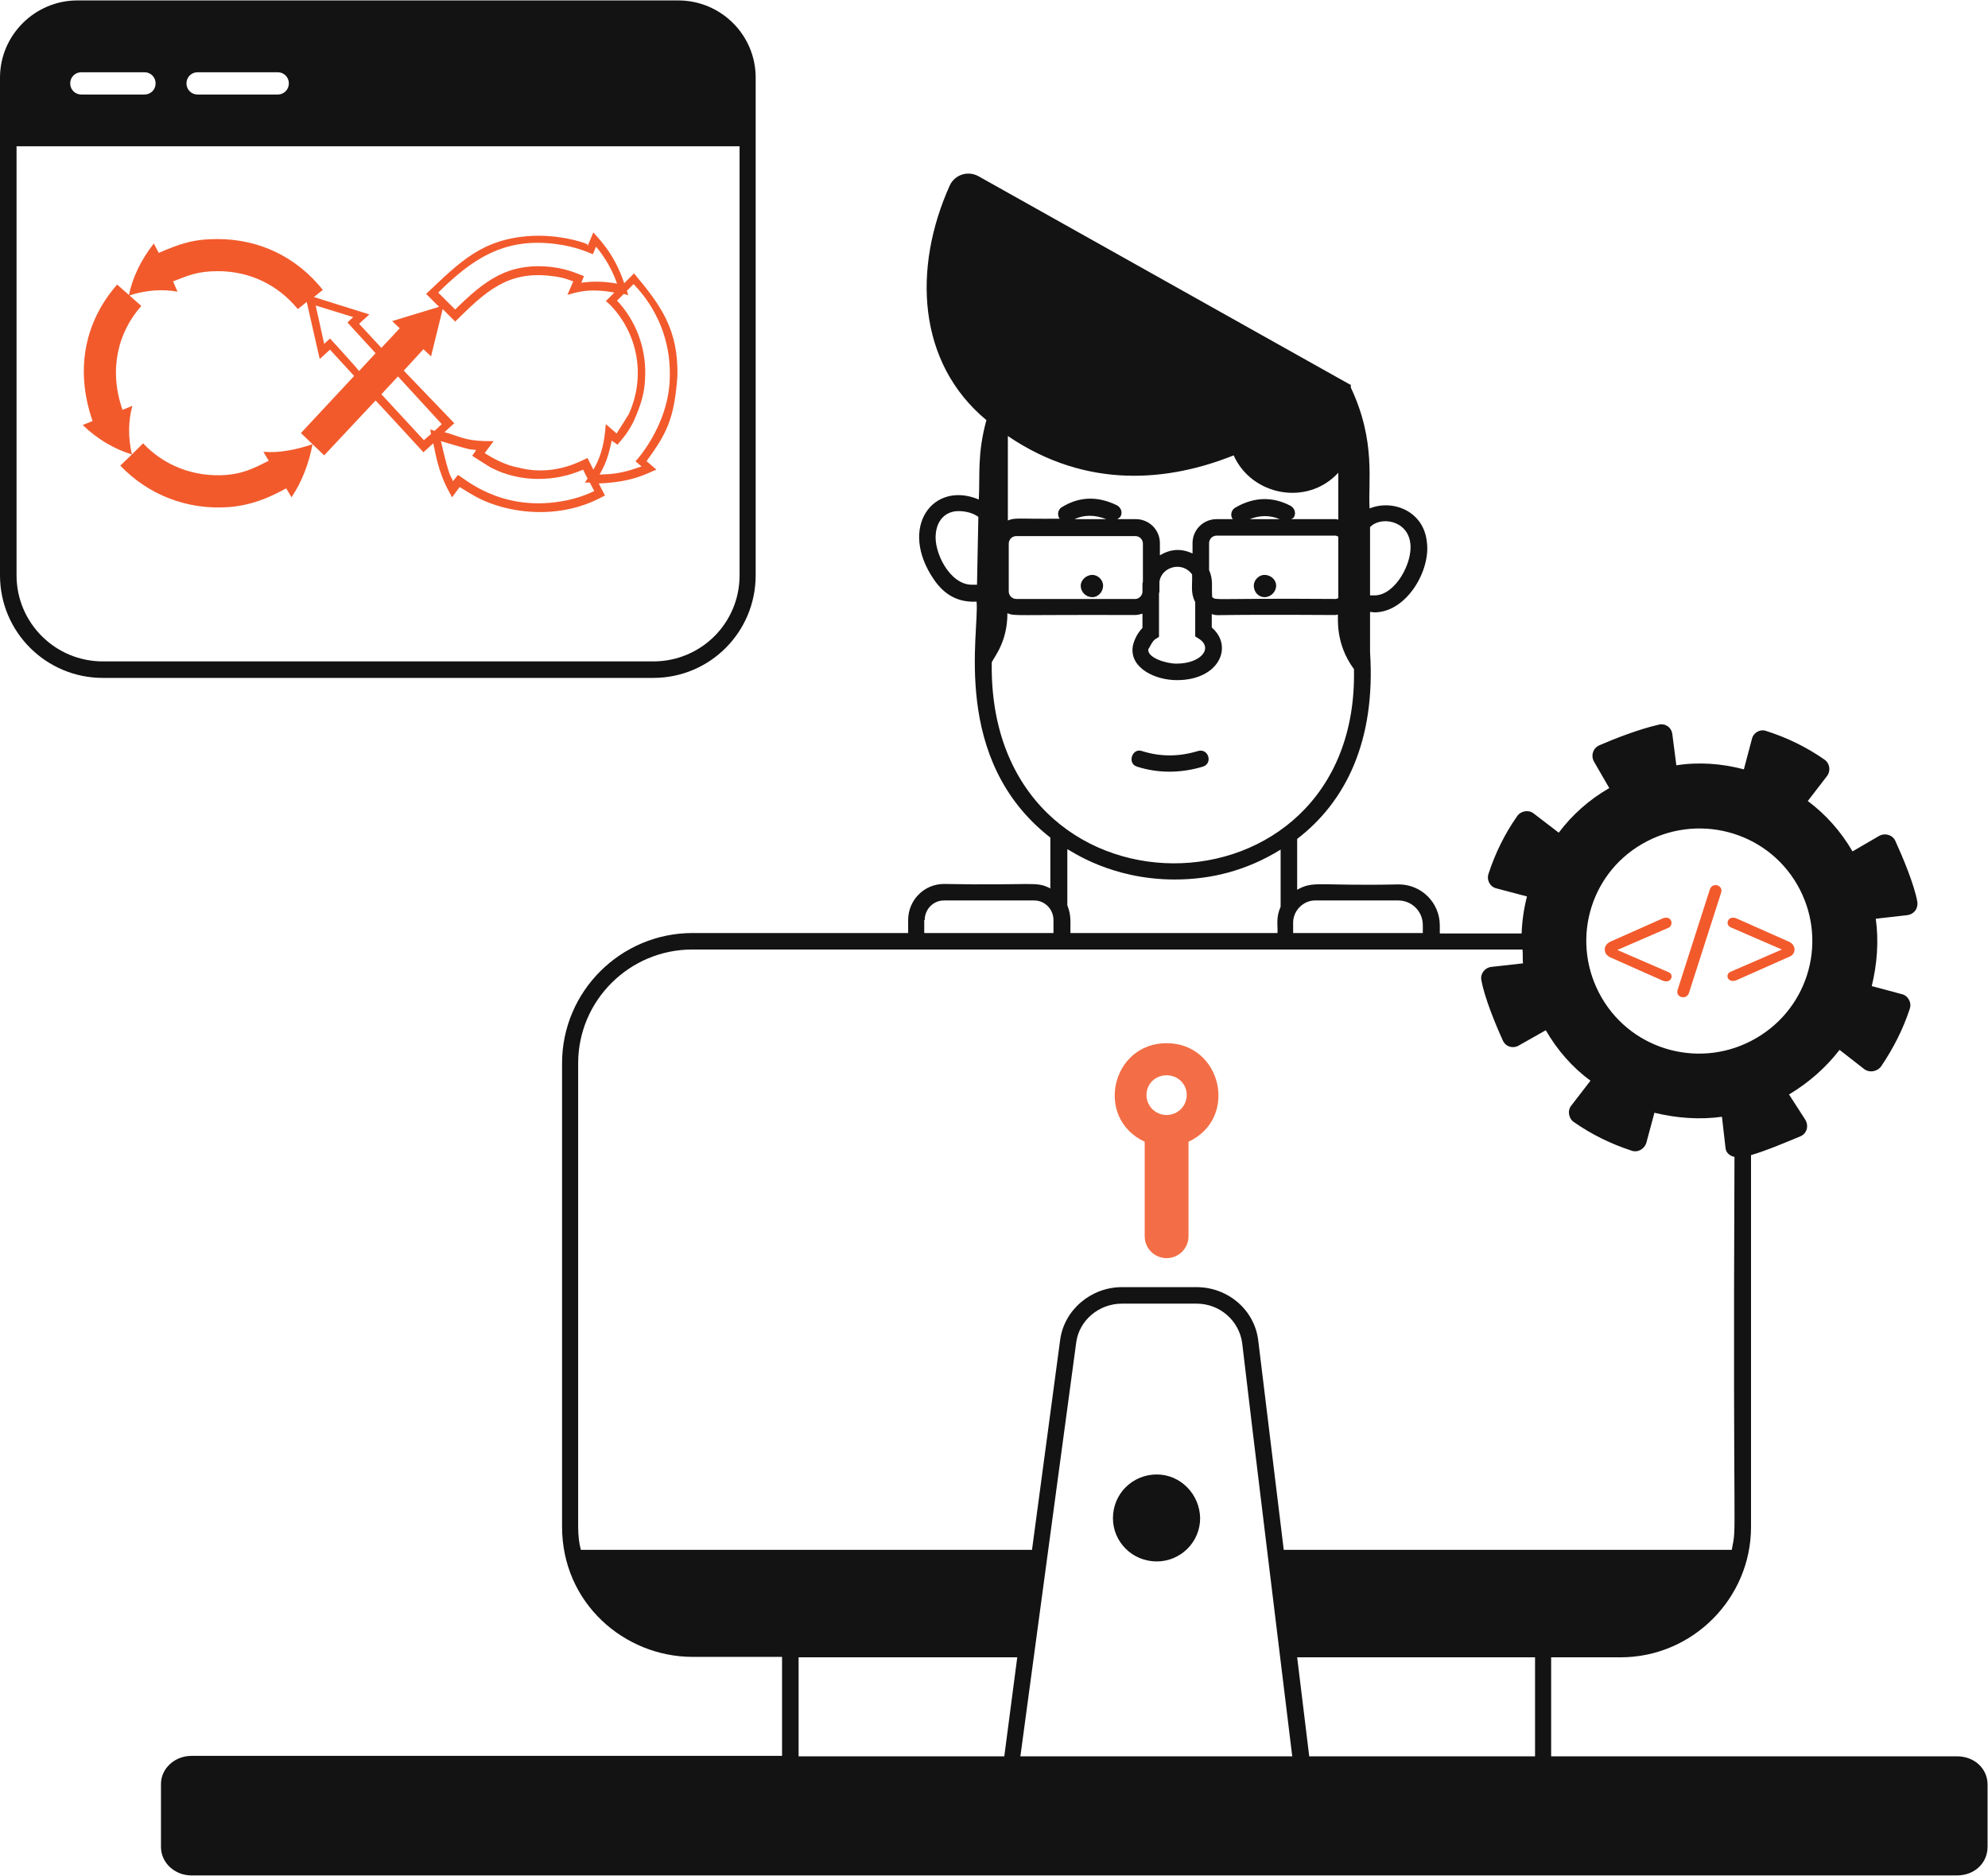 <svg width="320" height="302" viewBox="0 0 320 302" fill="none" xmlns="http://www.w3.org/2000/svg">
    <g clip-path="url(#clip0_86_601)">
        <path
            d="M183.032 123.398C186.415 124.475 190.014 124.475 193.613 123.398C195.268 122.896 194.548 120.383 192.821 120.886C189.726 121.819 186.775 121.819 183.824 120.886C182.241 120.312 181.377 122.896 183.032 123.398Z"
            fill="#131313" />
        <path
            d="M175.834 96.12C176.77 96.12 177.562 95.258 177.562 94.253C177.562 93.32 176.698 92.531 175.834 92.531C174.827 92.531 173.963 93.392 173.963 94.253C173.963 95.33 174.827 96.12 175.834 96.12Z"
            fill="#131313" />
        <path
            d="M203.545 96.12C204.552 96.12 205.416 95.258 205.416 94.253C205.416 93.32 204.552 92.531 203.545 92.531C202.609 92.531 201.817 93.392 201.817 94.253C201.817 95.33 202.609 96.12 203.545 96.12Z"
            fill="#131313" />
        <path
            d="M186.199 237.323C182.312 237.323 179.146 240.409 179.146 244.358C179.146 248.162 182.24 251.321 186.199 251.321C190.014 251.321 193.181 248.234 193.181 244.358C193.109 240.481 190.014 237.323 186.199 237.323Z"
            fill="#131313" />
        <path
            d="M184.256 183.77V198.989C184.256 200.927 185.839 202.506 187.782 202.506C189.726 202.506 191.309 200.927 191.309 198.989V183.77C199.442 179.966 196.635 167.906 187.782 167.906C178.929 167.906 176.122 179.966 184.256 183.77ZM187.782 173.074C189.582 173.074 191.021 174.438 191.021 176.233C191.021 178.027 189.582 179.463 187.782 179.463C185.983 179.463 184.544 178.027 184.544 176.233C184.544 174.438 185.983 173.074 187.782 173.074Z"
            fill="#F36E46" />
        <path
            d="M16.554 109.113H105.155C114.296 109.113 121.637 101.719 121.637 92.602V12.489C121.637 5.598 116.023 0.07 109.186 0.07H12.452C5.614 0.07 0 5.67 0 12.489V92.602C0 101.719 7.413 109.113 16.554 109.113ZM46.496 13.422C46.496 14.428 45.704 15.217 44.696 15.217H31.813C30.805 15.217 30.014 14.428 30.014 13.422C30.014 12.418 30.805 11.628 31.813 11.628H44.696C45.704 11.628 46.496 12.418 46.496 13.422ZM13.099 11.628H23.248C24.256 11.628 25.047 12.418 25.047 13.422C25.047 14.428 24.256 15.217 23.248 15.217H13.099C12.092 15.217 11.3 14.428 11.3 13.422C11.3 12.418 12.092 11.628 13.099 11.628ZM2.663 23.544H119.046V92.602C119.046 100.283 112.857 106.457 105.155 106.457H16.554C8.853 106.457 2.663 100.212 2.663 92.602V23.544Z"
            fill="#131313" />
        <path
            d="M21.233 73.148L19.361 74.943C23.824 79.609 30.086 82.122 36.851 81.619C41.745 81.26 45.416 78.891 46.064 78.604L46.928 80.04C48.655 77.456 49.735 74.512 50.31 71.497L52.182 73.292L60.459 64.462C61.107 65.108 68.736 73.436 68.16 72.79L69.744 71.354C70.103 72.861 70.463 75.805 72.263 79.107L72.767 80.04L73.99 78.389C74.638 78.748 76.149 79.825 77.805 80.542C81.188 82.05 85.866 82.911 90.616 82.122C94.503 81.476 96.734 80.04 97.382 79.753L96.374 77.814C102.06 77.599 104.292 76.092 105.659 75.589L104.076 74.225C107.243 69.846 108.538 67.549 109.042 60.514C109.186 53.048 106.451 49.244 102.06 44.003L100.477 45.583C98.749 40.414 96.014 38.117 95.511 37.399L94.575 39.624V39.337C93.423 38.763 89.537 37.758 85.578 37.973C77.589 38.404 73.99 42.209 68.592 47.306L70.679 49.387L63.122 51.684L64.346 52.833L61.395 55.992L57.796 52.115L59.451 50.608L50.526 47.808L51.966 46.659C47.719 41.347 41.745 38.476 34.98 38.476C31.021 38.476 28.934 39.266 25.551 40.701L24.759 39.194C22.672 41.85 21.305 44.721 20.729 47.593C23.464 46.659 26.199 46.516 28.574 46.947L27.854 45.295C30.23 44.362 31.813 43.644 35.052 43.644C40.234 43.644 44.768 45.87 47.935 49.746L49.375 48.598L51.462 57.786L53.117 56.279L57.004 60.514L48.439 69.703L50.31 71.497C47.575 72.43 44.84 72.933 42.393 72.718L43.257 74.153C40.738 75.445 39.082 76.235 36.347 76.451C31.165 76.809 26.415 74.943 23.032 71.354L21.233 73.148C20.585 70.349 20.657 67.621 21.305 65.324L19.721 65.97C17.49 59.581 18.93 53.551 22.744 49.244L18.858 45.798C13.819 51.541 11.948 59.222 14.899 67.764L13.315 68.41C15.691 70.708 18.426 72.287 21.233 73.148ZM68.232 70.851L61.395 63.457L64.058 60.586L71.111 68.267L69.96 69.344L69.24 69.128L69.384 69.846L68.232 70.851ZM90.4 80.686C80.324 82.409 74.494 76.738 73.702 76.451L72.911 77.456C72.551 76.379 72.479 77.527 70.967 70.995C77.373 72.933 75.358 72.143 76.509 72.43C76.581 72.43 76.653 72.43 76.653 72.43L76.005 73.364C76.653 73.794 79.748 75.733 79.1 75.302C83.707 77.671 89.321 77.599 93.855 75.589L94.575 77.025L94.143 77.671H94.935L95.655 79.035C93.999 79.825 92.2 80.399 90.4 80.686ZM107.818 60.299C107.89 68.626 101.772 74.871 102.276 74.225L103.284 75.087C102.636 75.23 100.765 76.092 98.102 76.307C97.742 76.307 96.95 76.379 96.662 76.379H96.518C96.806 75.733 97.742 74.584 98.462 70.923L99.397 71.569C99.901 70.923 100.837 70.062 101.916 67.98C103.86 63.744 103.788 61.878 103.86 60.227C103.932 55.848 102.348 51.613 99.325 48.382L100.405 47.306L101.125 47.521L100.909 46.803L101.988 45.726C105.803 49.674 107.89 54.843 107.818 60.299ZM89.393 39.266C92.848 39.696 94.791 40.701 95.439 40.917L95.942 39.696C97.454 41.491 98.606 43.573 99.325 45.654C97.382 45.295 95.439 45.224 93.567 45.511L93.999 44.434C93.064 44.147 91.696 43.357 88.961 42.998C81.763 42.137 77.949 45.224 73.27 49.818L70.535 47.09C75.862 41.85 80.972 38.189 89.393 39.266ZM68.16 56.207L69.384 57.355L71.255 49.746L73.27 51.756C78.021 47.09 81.62 43.501 88.817 44.434C90.832 44.649 91.624 45.08 92.272 45.295L91.336 47.449C92.128 47.306 94.359 46.229 98.894 47.09L97.526 48.454L98.03 48.885C102.564 53.407 104.076 60.37 101.197 66.688C100.693 67.477 99.685 69.128 99.253 69.775L97.526 68.267C97.382 68.913 97.454 72.359 95.511 75.589L94.575 73.723C93.927 73.938 89.609 76.666 83.923 75.374C83.275 75.158 81.547 75.158 78.021 72.933L79.46 70.995H78.093C74.71 70.923 73.774 70.133 71.543 69.559L73.126 68.123L64.993 59.653L68.16 56.207ZM53.117 54.484L52.182 55.346L50.814 49.172L56.86 51.038L55.925 51.9L60.459 56.853L57.796 59.724C57.22 58.935 52.47 53.766 53.117 54.484Z"
            fill="#F25A2C" />
        <path
            d="M308.628 145.149C308.124 142.35 306.253 137.899 305.101 135.386C304.67 134.381 303.446 134.023 302.51 134.525L298.192 137.038C296.32 133.807 293.873 131.079 290.994 128.926L294.089 124.906C294.737 124.044 294.521 122.824 293.657 122.25C290.778 120.24 287.684 118.732 284.301 117.655C283.293 117.296 282.213 117.943 281.997 118.948L280.702 123.829C277.175 122.896 273.433 122.609 269.834 123.183L269.186 118.158C269.042 117.009 267.962 116.363 266.955 116.65C263.788 117.368 259.757 118.948 257.454 119.953C256.446 120.383 256.015 121.604 256.59 122.609L259.038 126.844C255.799 128.71 253.064 131.151 250.904 134.023L246.874 130.936C246.082 130.29 244.787 130.505 244.211 131.366C242.195 134.238 240.684 137.325 239.604 140.627C239.244 141.704 239.892 142.78 240.9 142.996L245.794 144.288C245.29 146.226 245.002 148.236 244.93 150.246H231.759V148.954C231.759 145.293 228.808 142.35 225.137 142.35C212.182 142.637 211.462 141.704 208.799 143.211V135.028C216.572 129.069 221.467 119.306 220.531 104.949V98.489C220.747 98.489 221.035 98.56 221.251 98.56C221.323 98.56 221.323 98.56 221.395 98.56C226.505 98.417 230.32 91.741 229.672 87.218C229.168 82.265 224.202 80.327 220.459 81.834C220.171 77.599 221.539 71.066 217.436 62.38V61.95L217.148 61.806C211.03 58.36 239.244 74.225 157.481 28.354C155.754 27.421 153.666 28.139 152.875 29.861C146.901 43.142 147.621 58.36 158.777 67.621C157.265 73.148 157.769 76.522 157.553 80.398C150.212 77.312 144.526 84.849 150.356 93.32C152.083 95.832 154.314 96.981 157.193 96.838C157.697 101.575 152.947 122.25 169.069 134.812V142.996C166.694 141.775 166.406 142.565 151.939 142.278C148.772 142.278 146.181 144.862 146.181 148.093V150.174H111.489C99.901 150.174 90.472 159.578 90.472 171.136V245.721C90.472 258.068 100.549 266.683 111.489 266.683H125.884V282.619H30.805C28.142 282.619 25.911 284.629 25.911 287.142V297.264C25.911 299.848 28.142 301.858 30.805 301.858H315.034C317.841 301.858 319.928 299.848 319.928 297.264V287.214C319.928 284.701 317.841 282.691 315.034 282.691H249.681V266.755H260.837C272.497 266.755 281.854 257.207 281.854 245.793V185.924C284.517 185.134 287.684 183.77 289.771 182.909C290.85 182.478 291.21 181.186 290.563 180.181L287.971 176.161C291.21 174.223 293.945 171.782 296.105 168.982L300.063 172.069C300.927 172.715 302.15 172.5 302.798 171.638C304.742 168.767 306.325 165.68 307.405 162.378C307.764 161.373 307.117 160.224 306.109 160.009L301.287 158.717C302.15 155.199 302.438 151.467 301.935 147.877L306.973 147.303C308.124 147.159 308.772 146.226 308.628 145.149ZM150.643 85.782C150.859 83.844 152.083 82.265 154.314 82.265C155.394 82.265 156.617 82.552 157.481 83.198L157.265 94.11C156.977 94.11 156.689 94.11 156.401 94.11C152.875 94.11 150.212 88.797 150.643 85.782ZM211.678 144.934H225.065C227.297 144.934 229.024 146.729 229.024 148.882V150.174H208.151V148.38C208.223 146.513 209.807 144.934 211.678 144.934ZM162.159 70.133C175.115 78.963 188.358 77.383 198.579 73.292C201.458 79.752 210.383 81.547 215.421 76.091V83.629C215.277 83.629 215.133 83.557 214.989 83.557H207.863C208.007 83.413 208.223 83.413 208.295 83.198C208.655 82.552 208.367 81.763 207.72 81.403C204.841 79.896 201.818 79.968 198.867 81.691C198.219 82.05 198.003 82.839 198.363 83.485C198.363 83.557 198.435 83.485 198.507 83.557H195.844C193.684 83.557 191.957 85.28 191.957 87.433V89.085C190.086 88.223 188.43 88.367 186.703 89.372V87.433C186.703 85.28 184.975 83.557 182.816 83.557H179.865C180.009 83.413 180.225 83.342 180.369 83.126C180.729 82.48 180.441 81.691 179.793 81.332C176.698 79.824 173.747 79.896 170.94 81.619C170.293 81.978 170.149 82.839 170.509 83.413C170.581 83.485 170.652 83.485 170.652 83.485C163.671 83.557 163.527 83.27 162.231 83.772V70.133H162.159ZM205.992 83.557H201.17C202.825 82.911 204.409 82.911 205.992 83.557ZM178.066 83.557H172.956C174.539 82.839 176.195 82.839 178.066 83.557ZM162.375 87.505C162.375 86.787 162.951 86.285 163.599 86.285H182.744C183.464 86.285 183.968 86.859 183.968 87.505V93.607C183.968 93.751 183.896 93.823 183.896 93.966V95.33C183.824 95.904 183.32 96.407 182.744 96.407H163.599C162.879 96.407 162.375 95.832 162.375 95.186V87.505ZM185.983 102.868L186.559 102.509V95.545C186.559 95.402 186.631 95.33 186.631 95.186V93.607C186.991 91.166 190.374 90.305 191.885 92.459C191.957 94.253 191.597 95.402 192.389 96.909V102.437L192.965 102.796C195.34 104.303 193.325 106.816 189.366 106.816C187.711 106.816 184.688 105.883 184.832 104.519C185.047 104.231 185.479 103.155 185.983 102.868ZM194.62 91.741V87.433C194.62 86.716 195.196 86.213 195.844 86.213H214.989C215.133 86.213 215.277 86.357 215.421 86.357V96.263C215.277 96.335 215.133 96.407 214.989 96.407C194.836 96.263 195.916 96.694 195.124 96.12C194.98 94.469 195.34 93.392 194.62 91.741ZM227.009 87.433C227.441 90.52 224.634 95.761 221.323 95.832C221.035 95.832 220.747 95.832 220.531 95.832C220.531 94.971 220.531 84.131 220.531 84.849C222.186 83.055 226.577 83.701 227.009 87.433ZM159.64 106.6C160.072 105.667 162.159 103.298 162.159 98.704C163.455 99.206 162.663 98.919 182.744 98.991C183.176 98.991 183.536 98.847 183.896 98.776V101.073C182.888 102.078 182.384 103.514 182.312 104.231C181.953 107.534 185.911 109.472 189.438 109.472C196.276 109.472 198.579 104.016 195.052 101.001V98.847C196.707 99.206 192.461 98.847 214.917 98.991C215.061 98.991 215.205 98.919 215.349 98.919C215.421 99.565 214.917 103.514 217.868 107.605L217.94 107.677C218.876 149.241 158.921 149.887 159.64 106.6ZM189.078 141.56C194.98 141.56 200.666 140.124 206.136 136.75V145.939C205.344 147.734 205.704 148.954 205.632 150.174H172.308C172.236 148.81 172.524 147.446 171.804 145.724V136.679C172.452 136.966 178.858 141.56 189.078 141.56ZM148.844 148.093C148.844 146.37 150.212 144.934 151.939 144.934H166.478C168.205 144.934 169.573 146.37 169.573 148.093V150.174H148.772V148.093H148.844ZM93.064 171.136C93.064 161.014 101.341 152.83 111.417 152.83C113.289 152.83 175.187 152.83 172.236 152.83C200.594 152.83 233.055 152.83 245.074 152.83C245.146 153.548 245.074 154.338 245.146 155.056L240.036 155.63C238.957 155.774 238.237 156.779 238.453 157.784C238.957 160.583 240.756 164.962 241.908 167.475C242.339 168.48 243.563 168.839 244.499 168.264L248.817 165.824C250.688 169.054 253.136 171.854 256.015 173.935L252.92 177.955C252.272 178.745 252.488 180.037 253.352 180.612C256.231 182.622 259.325 184.129 262.636 185.206C263.644 185.565 264.724 184.919 265.011 183.914L266.307 179.104C269.834 179.965 273.576 180.253 277.175 179.75L277.751 184.775C277.823 185.565 278.471 186.067 279.191 186.211C278.903 252.038 279.622 244.716 278.759 249.454H206.64L202.537 215.787C201.962 210.833 197.643 207.172 192.605 207.172H180.585C175.619 207.172 171.3 210.833 170.652 215.643L166.118 249.454H93.496C93.208 248.377 93.064 247.157 93.064 245.721V171.136ZM208.007 282.691H164.247L173.244 216.002C173.747 212.484 176.914 209.828 180.585 209.828H192.605C196.348 209.828 199.442 212.556 199.946 216.146C201.386 228.636 206.496 270.2 208.007 282.691ZM128.547 266.755H163.743L161.656 282.691H128.547V266.755ZM247.018 282.691H210.742L208.799 266.755H247.09V282.691H247.018ZM282.645 167.116C274.008 172.141 262.852 169.269 257.814 160.583C252.776 151.897 255.655 140.842 264.364 135.817C273.073 130.792 284.229 133.664 289.267 142.35C294.305 151.036 291.354 162.091 282.645 167.116Z"
            fill="#131313" />
        <path
            d="M267.674 147.806L259.109 151.61C258.893 151.754 258.677 151.898 258.533 152.113C258.389 152.328 258.317 152.544 258.317 152.831C258.317 153.118 258.389 153.333 258.533 153.549C258.677 153.764 258.893 153.908 259.109 154.051L267.674 157.856C268.97 158.358 269.545 156.923 268.61 156.492L260.333 152.903L268.61 149.313C269.473 148.811 269.042 147.303 267.674 147.806Z"
            fill="#F25A2C" />
        <path
            d="M275.232 143.14L270.05 159.292C269.618 160.512 271.417 161.014 271.849 159.866L277.031 143.714C277.463 142.494 275.664 141.919 275.232 143.14Z"
            fill="#F25A2C" />
        <path
            d="M288.043 151.61L279.478 147.806C278.183 147.303 277.607 148.739 278.543 149.241L286.82 152.831L278.543 156.42C277.607 156.851 278.111 158.286 279.478 157.784L288.043 153.979C289.051 153.62 289.195 152.185 288.043 151.61Z"
            fill="#F25A2C" />
    </g>
    <defs>
        <clipPath id="clip0_86_601">
            <rect width="320" height="301.859" fill="white" transform="translate(0 0.07)" />
        </clipPath>
    </defs>
</svg>
    